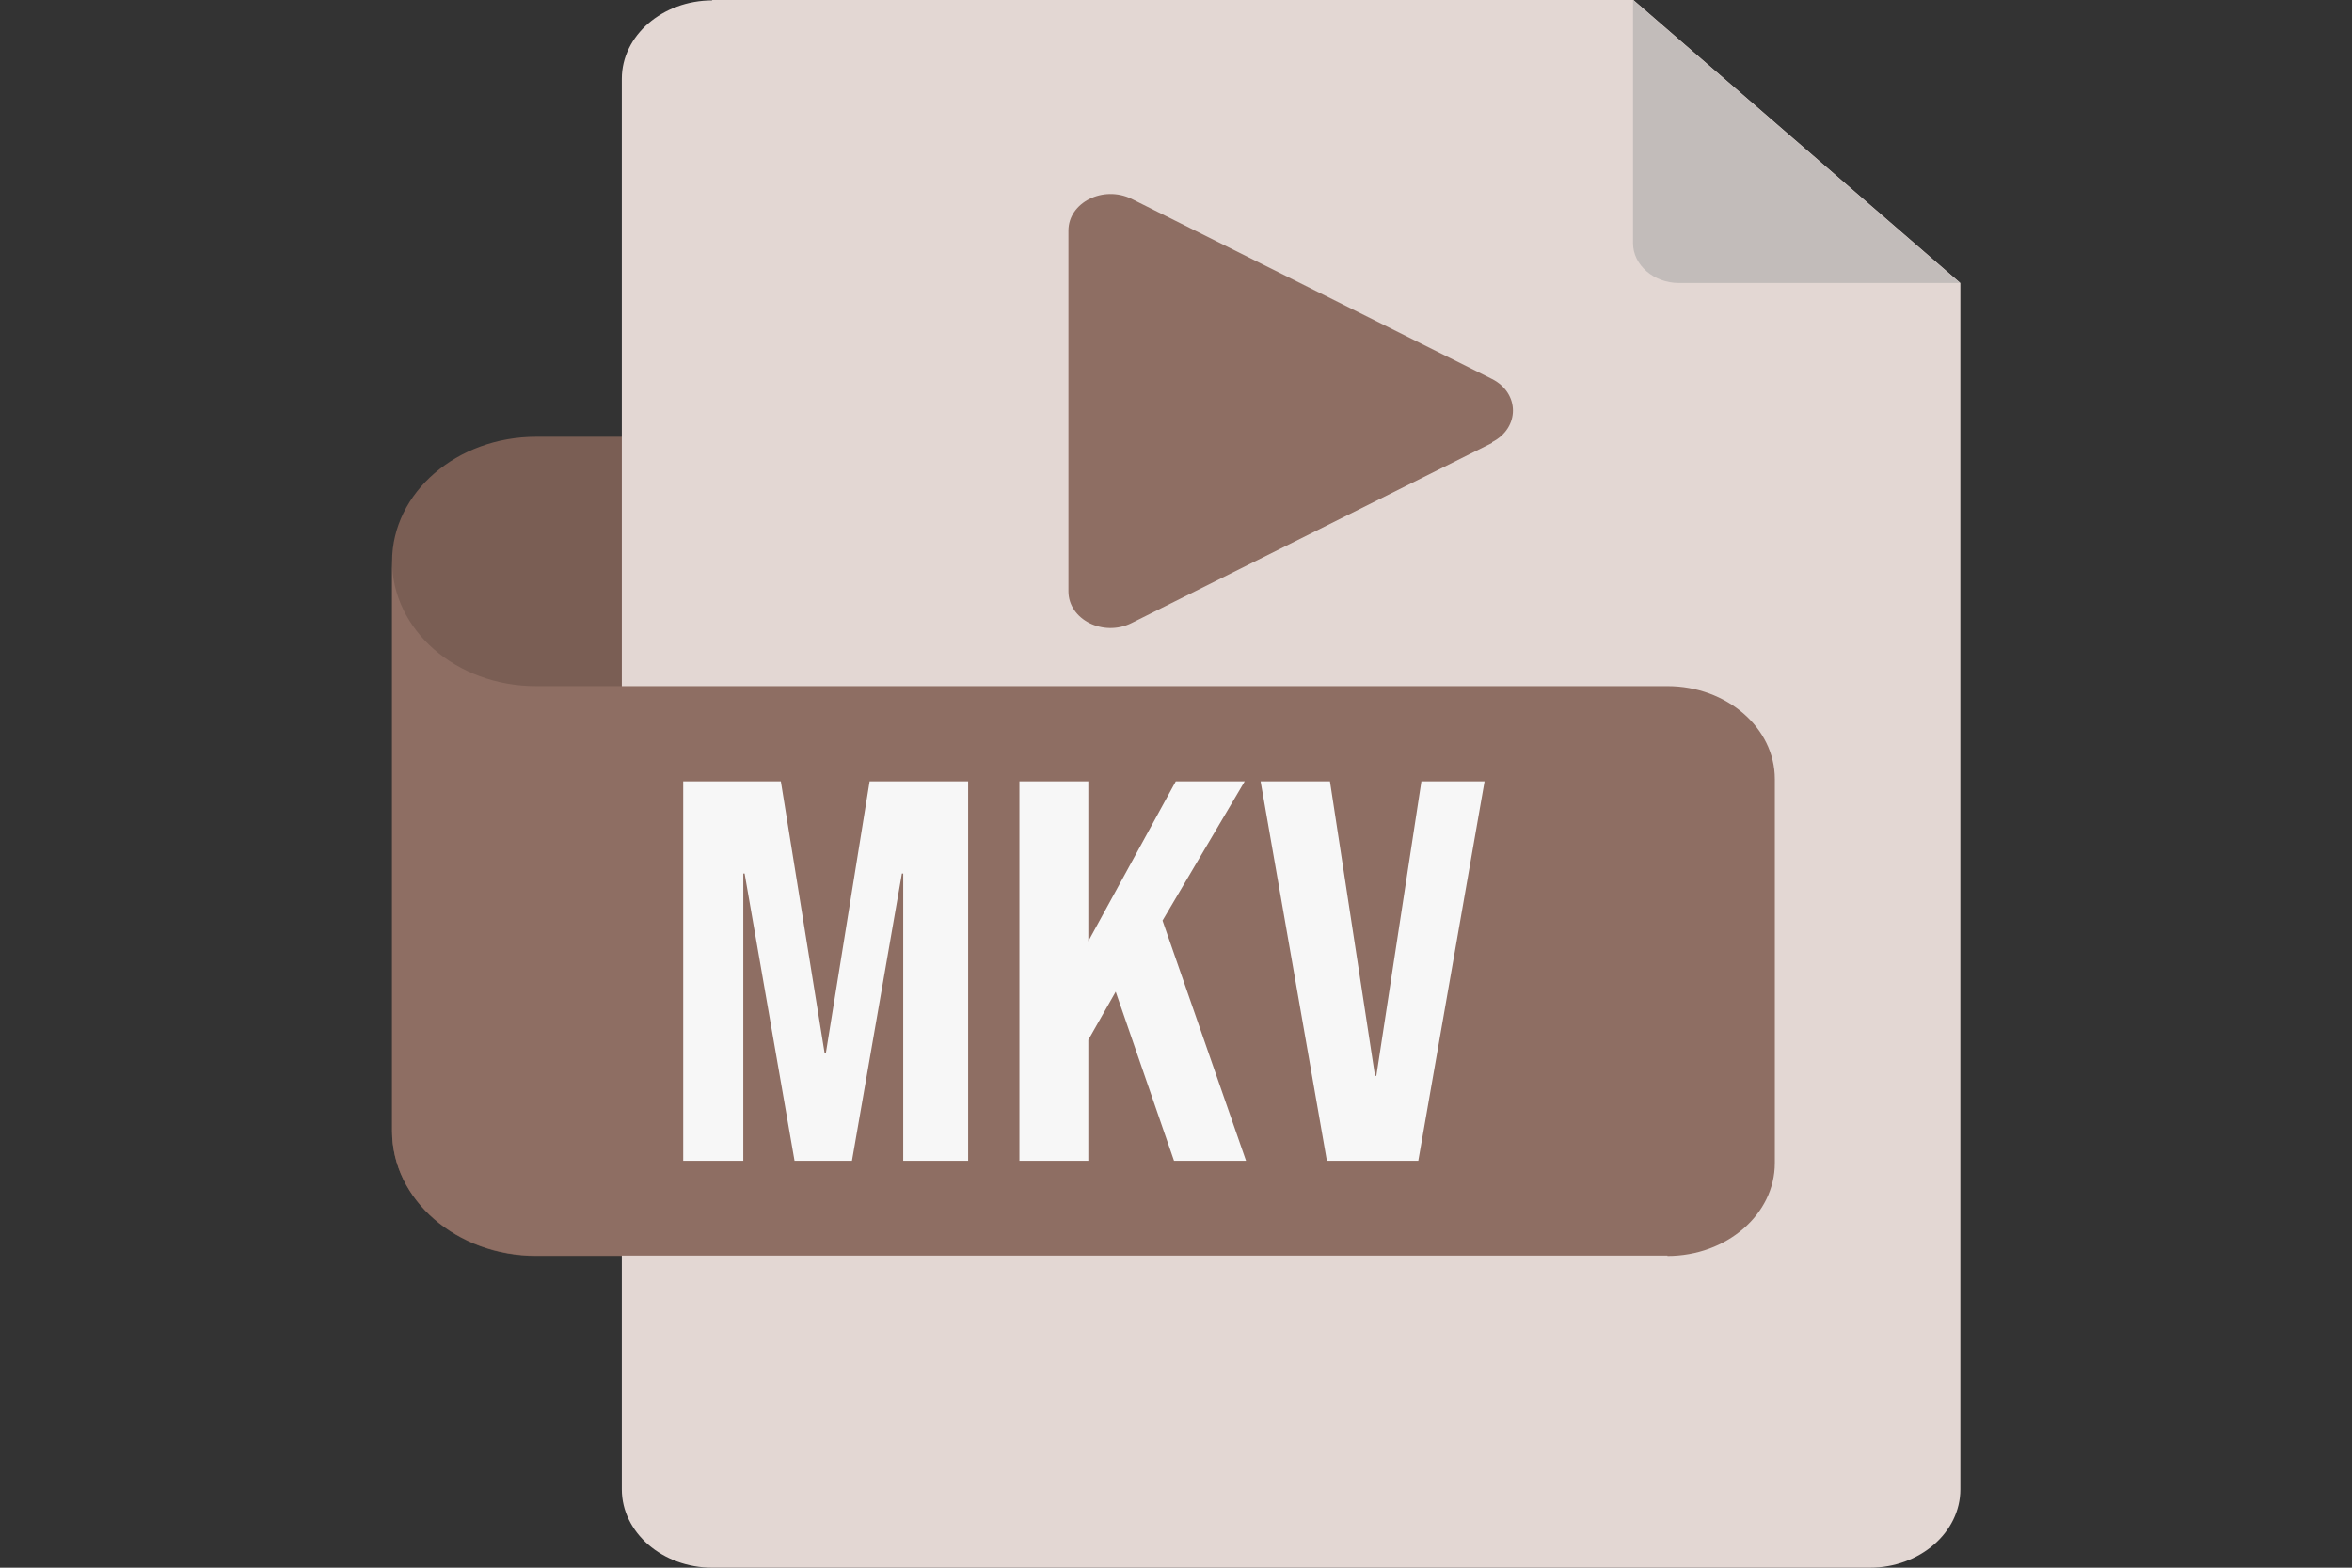 <svg width="96" height="64" viewBox="0 0 96 64" fill="none" xmlns="http://www.w3.org/2000/svg">
<rect x="0" y="0" width="96" height="64" fill="#333333" stroke="none"/>
<g clip-path="url(#clip0_455_3357)">
<path fill-rule="evenodd" clip-rule="evenodd" d="M68.06 17.831H21.882C18.654 17.831 16.003 20.11 16.003 22.921V46.185C16.003 48.98 18.636 51.275 21.882 51.275H68.06C70.476 51.275 72.442 49.573 72.442 47.481C72.442 38.862 72.442 30.243 72.442 21.625C72.442 19.532 70.476 17.831 68.06 17.831Z" fill="#7A5E54"/>
<path fill-rule="evenodd" clip-rule="evenodd" d="M29.058 0H66.671L80.015 11.554V60.799C80.015 62.564 78.356 64 76.318 64H29.076C27.038 64 25.38 62.564 25.38 60.799V3.216C25.38 1.452 27.038 0.016 29.076 0.016L29.058 0Z" fill="#E3D7D3"/>
<path fill-rule="evenodd" clip-rule="evenodd" d="M79.996 11.554H68.529C67.501 11.554 66.654 10.82 66.654 9.93V0L79.996 11.554Z" fill="#C2BCBA"/>
<path fill-rule="evenodd" clip-rule="evenodd" d="M68.06 51.26H21.882C18.654 51.26 16.003 48.98 16.003 46.169V22.905C16.003 25.716 18.618 28.011 21.882 28.011H68.06C70.476 28.011 72.442 29.713 72.442 31.805V47.481C72.442 49.573 70.476 51.275 68.06 51.275V51.26Z" fill="#8E6E63"/>
<path fill-rule="evenodd" clip-rule="evenodd" d="M60.901 18.081L46.188 25.435C45.034 26.012 43.609 25.294 43.609 24.139V9.415C43.609 8.26 45.034 7.557 46.188 8.119L60.901 15.473C62.037 16.051 62.037 17.472 60.901 18.049V18.081Z" fill="#8E6E63"/>
<path d="M27.85 31.898H31.871L33.656 42.984H33.71L35.495 31.898H39.516V47.387H36.866V35.661H36.812L34.774 47.387H32.43L30.392 35.661H30.338V47.387H27.886V31.898H27.85ZM41.608 31.898H44.421V38.425L47.991 31.898H50.804L47.45 37.582L50.858 47.387H47.919L45.539 40.486L44.421 42.453V47.387H41.608V31.898ZM51.453 31.898H54.284L56.123 43.921H56.177L58.017 31.898H60.595L57.89 47.387H54.158L51.453 31.898Z" fill="#F7F7F7"/>
</g>
<defs>
<clipPath id="clip0_455_3357">
<rect width="64" height="64" fill="white" transform="translate(16)"/>
</clipPath>
</defs>
</svg>
